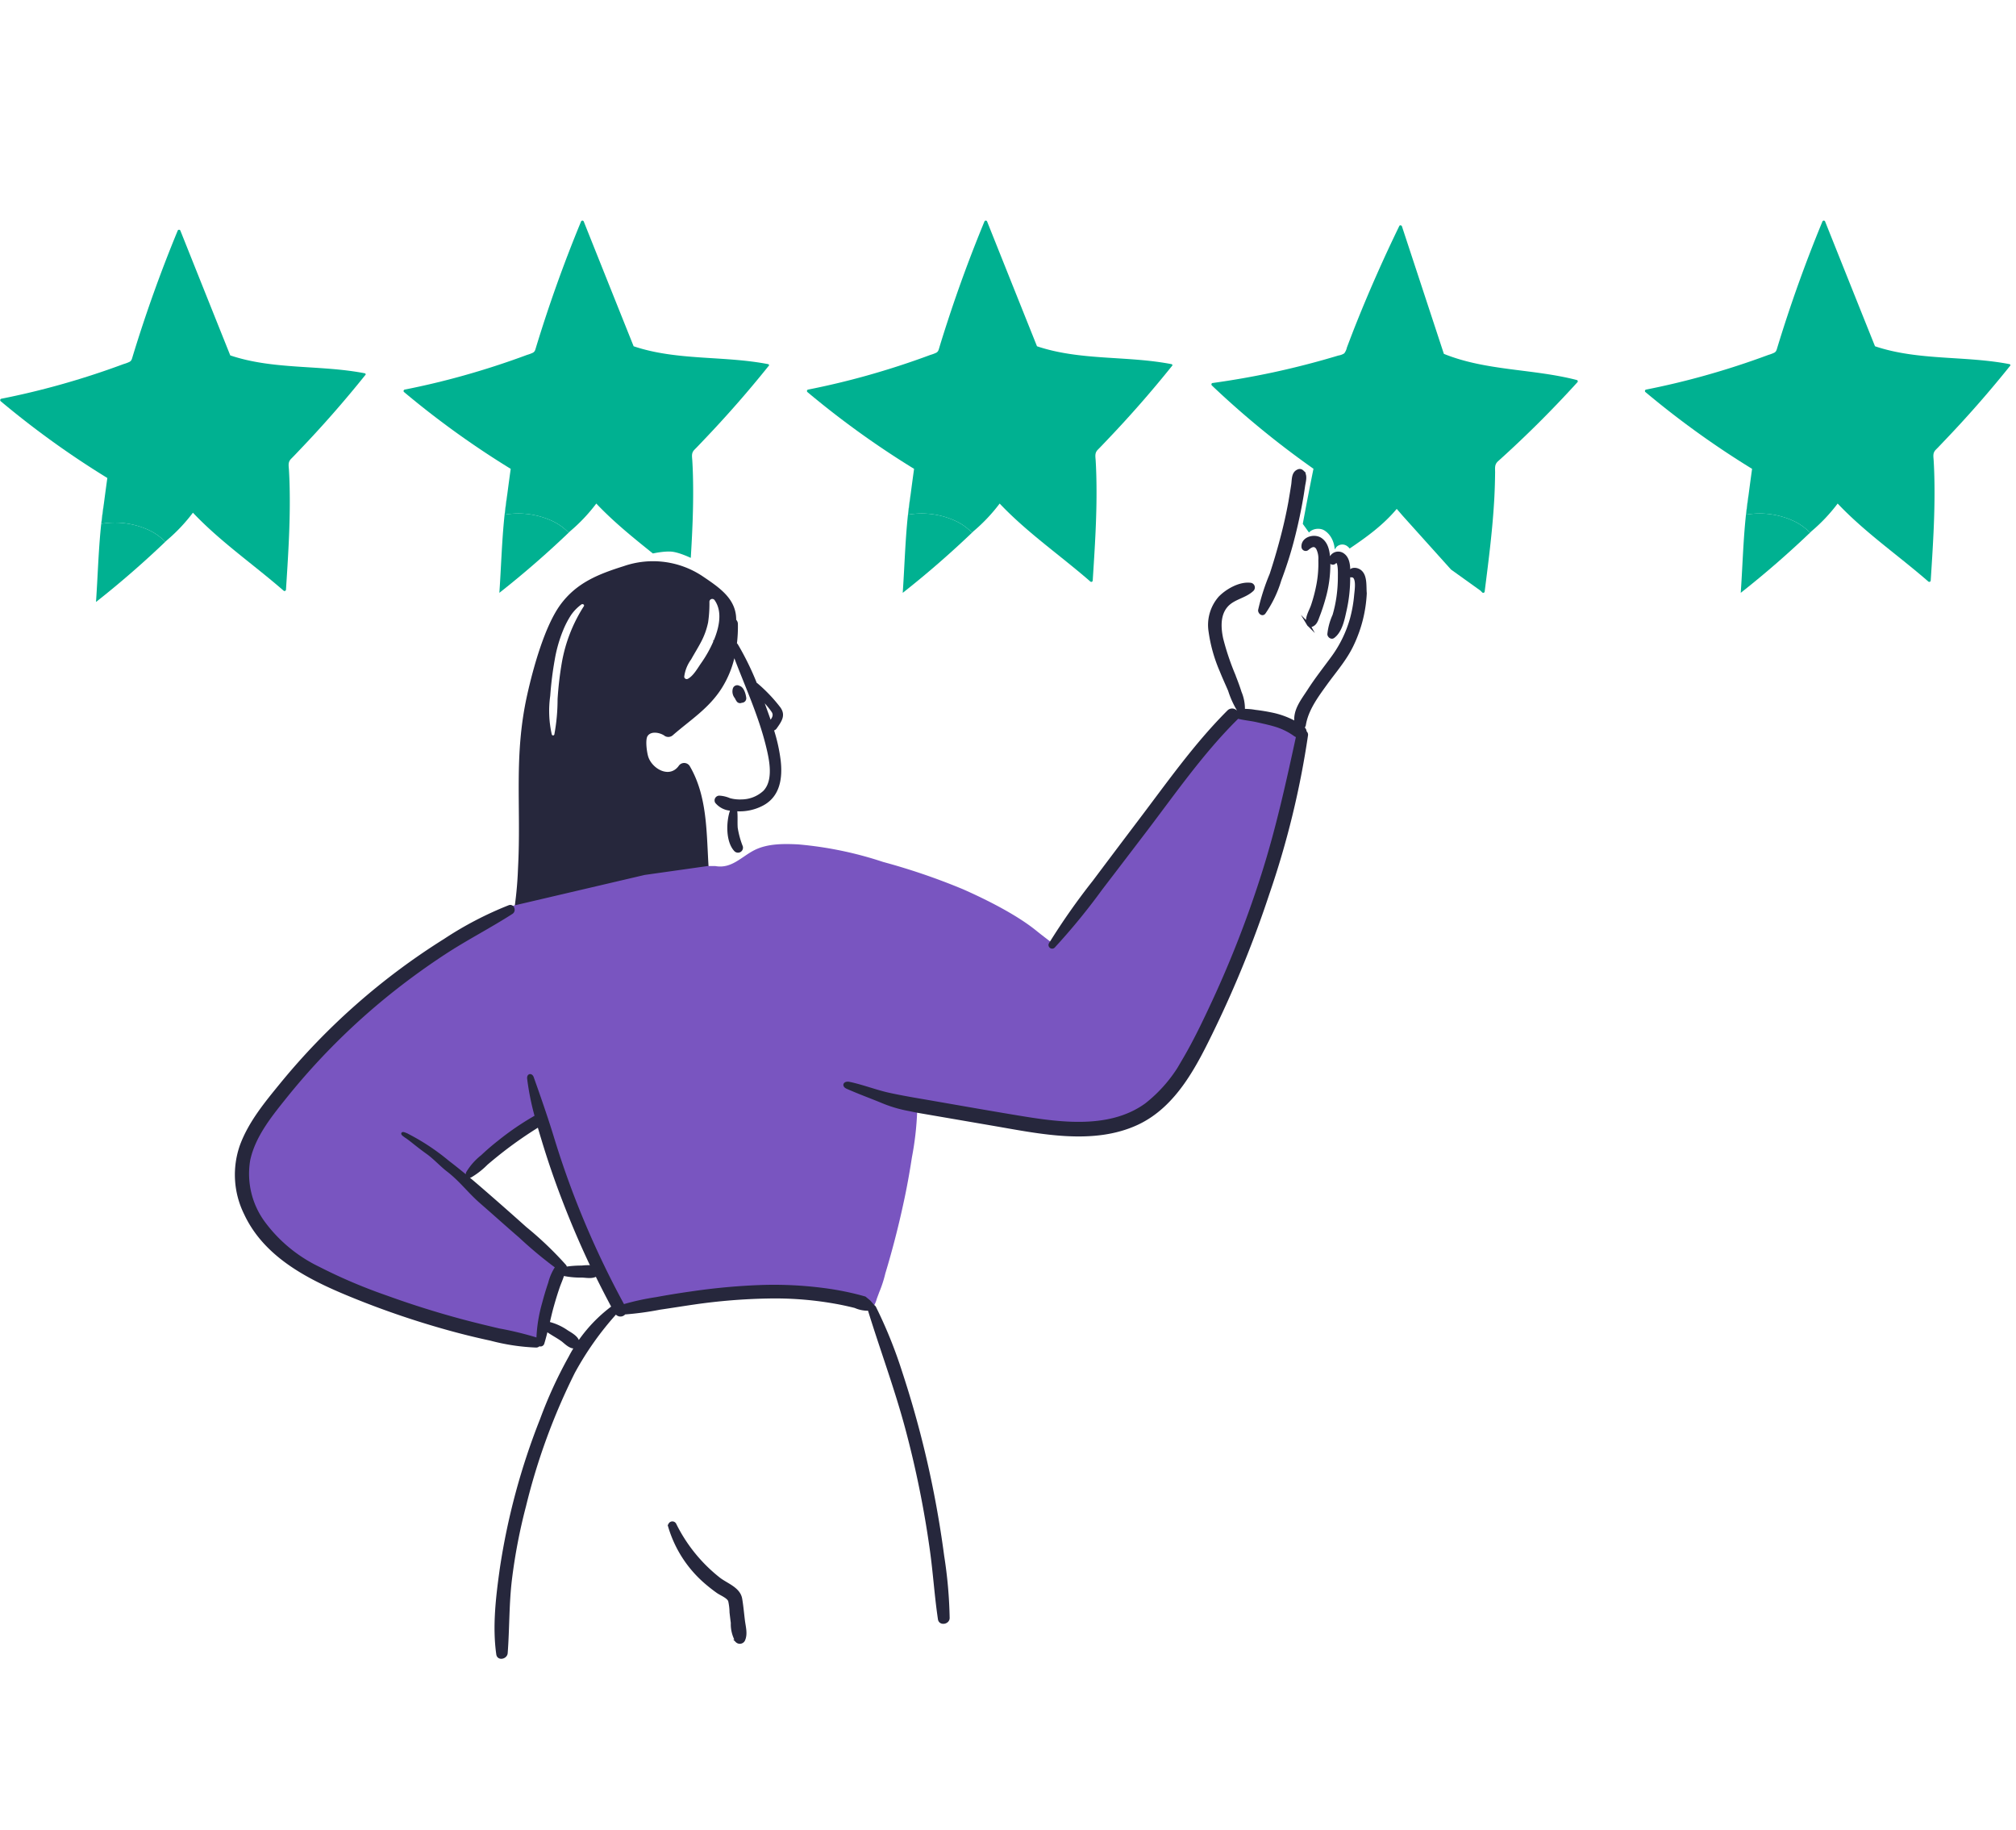 <svg width="227" height="206" fill="none" xmlns="http://www.w3.org/2000/svg"><path d="M84.028 78.571c-.055-.447-.256-1.206-.748-1.352-.011 0-.011-.01-.022-.01a.51.51 0 0 0-.738.3 1.188 1.188 0 0 0 .235 1.107c.048.114.108.222.179.324a.465.465 0 0 0 .57.19c.01 0 .01-.011.022-.011a.503.503 0 0 0 .502-.548z" fill="#26273C"/><path d="M75.394 171.832a13.274 13.274 0 0 0 3.98 6.235c.457.4.934.777 1.43 1.129.39.279 1.184.569 1.352 1.016.098.429.15.867.156 1.307.045.392.09.794.145 1.185-.03.715.145 1.425.503 2.044a.478.478 0 0 0 .76-.1c.324-.682.078-1.487-.011-2.213-.1-.804-.168-1.609-.302-2.401-.19-1.195-1.597-1.62-2.458-2.29a17.818 17.818 0 0 1-4.974-6.148.319.319 0 0 0-.58.235v.001z" fill="#26273C" stroke="#26273C" stroke-width=".336" stroke-miterlimit="10"/><path d="M162.58 39.838c4.765 1.932 10.042 1.667 14.972 2.947a.155.155 0 0 1 .102.117.156.156 0 0 1-.053.146 124.333 124.333 0 0 1-8.928 8.884c-.404.371-.325.742-.325 1.262-.009.9-.035 1.8-.079 2.7-.185 3.582-.644 7.137-1.095 10.693a.165.165 0 0 1-.028.086.164.164 0 0 1-.161.068.162.162 0 0 1-.081-.039l-.212-.212-3.311-2.372-5.448-6.06-.661-.767c-1.502 1.803-3.377 3.163-5.305 4.464a1.17 1.17 0 0 0-.245-.247.913.913 0 0 0-.935-.13.802.802 0 0 0-.363.28l-.137.197c-.051-.843-.445-1.72-1.214-2.168-.514-.281-1.301-.17-1.681.266l-.699-.975c.382-2.072.783-4.14 1.203-6.204a101.377 101.377 0 0 1-11.443-9.379c-.08-.08-.053-.256.071-.273a95.705 95.705 0 0 0 6.749-1.183 94.333 94.333 0 0 0 5.858-1.455c.522-.15 1.051-.3 1.572-.459.235-.034.461-.118.661-.247.143-.191.242-.41.292-.644.361-.954.723-1.906 1.102-2.85a166.52 166.52 0 0 1 4.8-10.836c.062-.14.256-.088.3.035l4.713 14.329a.032.032 0 0 1 .008.012c.001.005.002.01.001.014z" fill="#00B191"/><path d="M87.058 82.18a.539.539 0 0 0 .313-.2c.57-.805 1.073-1.487.369-2.37a17.326 17.326 0 0 0-2.503-2.614.223.223 0 0 0-.09-.045 31.549 31.549 0 0 0-2.133-4.357.324.324 0 0 0-.124-.123c.088-.73.126-1.466.112-2.201a.6.6 0 0 0-.19-.458c.023-2.346-1.832-3.575-3.787-4.894a9.977 9.977 0 0 0-8.749-1.106c-2.881.905-5.296 1.865-7.095 4.301-1.776 2.414-3.072 7.163-3.72 10.056-1.564 6.972-.67 12.536-1.05 19.609a41.72 41.72 0 0 1-1.688 10.361c-.212.659-.804 1.541-.368 2.178.512.68 1.092 1.305 1.732 1.866a20.782 20.782 0 0 0 3.876 2.872c6.593 3.743 14.112 1.318 20.335-3.006a.667.667 0 0 0 .302-.737c-1.833-4.548-2.257-7.307-2.77-12.179-.448-4.28.021-8.983-2.235-12.837a.654.654 0 0 0-1.118 0c-1.106 1.474-3.106.334-3.564-1.074-.156-.48-.369-1.943-.068-2.4.446-.682 1.578-.413 2.078-.023a.68.68 0 0 0 .793-.1c1.967-1.71 3.989-2.972 5.42-5.174a11.211 11.211 0 0 0 1.531-3.71c1.263 3.363 2.793 6.638 3.654 10.135.368 1.497.905 3.854-.291 5.128a3.741 3.741 0 0 1-2.502 1.006 4.31 4.31 0 0 1-1.364-.146 3.39 3.39 0 0 0-1.173-.279.453.453 0 0 0-.391.67 2.361 2.361 0 0 0 1.71.86c-.47 1.274-.537 3.565.457 4.593a.48.48 0 0 0 .794-.47 9.955 9.955 0 0 1-.58-2.122c-.045-.648.021-1.296-.057-1.945.056 0 .112.012.168.012a5.546 5.546 0 0 0 2.826-.66c1.866-1.016 2.123-3.06 1.9-4.994a18.896 18.896 0 0 0-.76-3.423zM65.807 68.303a17.168 17.168 0 0 0-2.47 6.358 37.989 37.989 0 0 0-.47 4.056c.001 1.341-.122 2.68-.368 4a.235.235 0 0 1-.447 0 12.08 12.08 0 0 1-.179-4.391c.096-1.357.264-2.707.503-4.045a15.79 15.79 0 0 1 1.017-3.508c.233-.55.513-1.078.838-1.578.32-.465.718-.872 1.174-1.205.212-.167.57.045.402.313zm14.592 3.945a13.786 13.786 0 0 1-1.352 2.413c-.411.581-.905 1.497-1.553 1.833a.365.365 0 0 1-.536-.302 4.248 4.248 0 0 1 .793-2c.369-.67.782-1.32 1.14-2.011.351-.672.607-1.39.76-2.132.11-.766.158-1.54.145-2.313a.405.405 0 0 1 .748-.201c.961 1.383.47 3.282-.145 4.713zm6.346 8.96c-.257-.737-.525-1.474-.793-2.212a2.981 2.981 0 0 0-.112-.29c.123.167.257.323.391.49.268.292.514.602.738.929.257.413.022.748-.224 1.083z" fill="#26273C" stroke="#26273C" stroke-width=".168" stroke-miterlimit="10"/><path d="M142.343 68.985a12.996 12.996 0 0 0 1.765-3.676c.514-1.372.972-2.76 1.352-4.179a57.76 57.76 0 0 0 .949-4.156 46.54 46.54 0 0 0 .37-2.223c.078-.55.343-1.296-.157-1.676a.403.403 0 0 0-.469-.056c-.581.246-.514.994-.592 1.53-.101.66-.213 1.319-.324 1.978a53.34 53.34 0 0 1-.939 4.168 69.592 69.592 0 0 1-1.173 3.966 24.001 24.001 0 0 0-1.296 4.044c-.011.246.302.548.514.28zM146.711 61.566a.308.308 0 0 0 .36.289.306.306 0 0 0 .154-.077c.369-.301.771-.58 1.118-.078.211.418.303.886.268 1.352.028.906-.039 1.812-.202 2.704-.151.818-.36 1.625-.625 2.413-.201.618-.804 1.51-.458 2.134a.271.271 0 0 0 .301.123c.492-.134.626-.603.794-1.05.257-.659.48-1.341.67-2.022.368-1.282.549-2.61.536-3.944-.022-.95-.078-2.212-1.016-2.76-.715-.39-1.955-.023-1.9.916zM150.655 67.197a14.601 14.601 0 0 1-.447 2.078 6.844 6.844 0 0 0-.581 2.123c.011.224.291.447.503.29.871-.647 1.117-2.044 1.341-3.038.258-1.163.389-2.35.391-3.542 0-.804.145-2.078-.603-2.637a.918.918 0 0 0-.936-.13.919.919 0 0 0-.551.767.305.305 0 0 0 .36.292.301.301 0 0 0 .154-.08c.603-.57.525 1.285.525 1.542.004.781-.048 1.562-.156 2.335z" fill="#26273C" stroke="#26273C" stroke-width=".336" stroke-miterlimit="10"/><path d="M63.665 142.644a.337.337 0 0 1 .006.141l-.285.656c-.137.513-.381 1.016-.549 1.519a37.75 37.75 0 0 0-.625 2.022c-.19.659-.336 1.318-.492 1.978l-.19.748a24.421 24.421 0 0 1-.403 1.51.271.271 0 0 1-.313.2.258.258 0 0 1-.122-.055.365.365 0 0 1-.324.179 23.324 23.324 0 0 1-5.106-.771 81.652 81.652 0 0 1-5.128-1.273 97.447 97.447 0 0 1-9.77-3.313c-4.95-1.977-10.368-4.469-12.737-9.586a9.85 9.85 0 0 1-.447-7.632c.965-2.607 2.797-4.807 4.528-6.93a75.688 75.688 0 0 1 18.389-16.192 39.441 39.441 0 0 1 7.24-3.774.35.35 0 0 1 .104-.024c.332-.024.48.501.175.694-2.48 1.598-5.117 2.938-7.587 4.559a79.33 79.33 0 0 0-7.094 5.229 76.41 76.41 0 0 0-10.906 11.095c-1.664 2.078-3.452 4.312-4.022 6.972a9.302 9.302 0 0 0 1.721 7.117 16.64 16.64 0 0 0 6.09 5.028 59.677 59.677 0 0 0 7.684 3.273 104.504 104.504 0 0 0 8.403 2.648c1.419.38 2.848.727 4.279 1.061 1.442.263 2.867.61 4.268 1.04a.36.36 0 0 1 .111.056 16.55 16.55 0 0 1 .648-4.101c.202-.759.425-1.52.682-2.268a5.752 5.752 0 0 1 .804-1.81 46.13 46.13 0 0 1-4.11-3.419c-1.487-1.285-2.94-2.592-4.415-3.877-1.396-1.218-2.29-2.48-3.765-3.609-.737-.57-1.508-1.419-2.268-1.955-1.273-.916-1.765-1.386-2.324-1.766-.582-.379-.651-.536-.033-.267a24.642 24.642 0 0 1 4.658 3.072 66.619 66.619 0 0 1 2.315 1.856c.65.543 1.292 1.095 1.931 1.652a370.375 370.375 0 0 1 4.47 3.944 39.018 39.018 0 0 1 4.446 4.246.34.34 0 0 1 .063.127z" fill="#7955C0"/><path d="M116.678 104.771c-2.223-1.798-5.619-3.499-8.245-4.658a72.853 72.853 0 0 0-8.995-3.073 41.716 41.716 0 0 0-9.564-1.977c-1.609-.079-3.43-.101-4.905.636-1.51.76-2.592 2.145-4.447 1.8h-.825l-7.107 1.004-15.149 3.544c.332-.024.48.501.175.694-2.48 1.598-5.117 2.938-7.587 4.559a79.33 79.33 0 0 0-7.094 5.229 76.41 76.41 0 0 0-10.906 11.095c-1.664 2.078-3.452 4.312-4.022 6.972a9.302 9.302 0 0 0 1.721 7.117 16.64 16.64 0 0 0 6.09 5.028 59.677 59.677 0 0 0 7.684 3.273 104.504 104.504 0 0 0 8.403 2.648c1.419.38 2.848.727 4.279 1.061 1.442.263 2.867.61 4.268 1.04a.36.36 0 0 1 .111.056 16.55 16.55 0 0 1 .648-4.101c.202-.759.425-1.52.682-2.268a5.752 5.752 0 0 1 .804-1.81 46.13 46.13 0 0 1-4.11-3.419c-1.487-1.285-2.94-2.592-4.415-3.877-1.396-1.218-2.29-2.48-3.765-3.609-.737-.57-1.508-1.419-2.268-1.955-1.273-.916-1.765-1.386-2.324-1.766-.582-.379-.651-.536-.033-.267a24.642 24.642 0 0 1 4.658 3.072 66.619 66.619 0 0 1 2.315 1.856l.255-.287a8.807 8.807 0 0 0 1.765-1.386 54.45 54.45 0 0 1 1.966-1.598 47.16 47.16 0 0 1 3.922-2.704c.146.503.29 1.006.447 1.51a95.512 95.512 0 0 0 2.302 6.738c.994 2.603 2.09 5.161 3.285 7.675l.467.884a113.83 113.83 0 0 0 1.888 3.676l.313.548c.012.012.02.028.023.045a.546.546 0 0 0 .916.044 34.167 34.167 0 0 0 3.966-.536c1.307-.19 2.615-.402 3.922-.593 2.751-.396 5.524-.62 8.302-.67a38.762 38.762 0 0 1 7.945.659c.625.123 1.24.258 1.852.412a3.51 3.51 0 0 0 1.578.301l.488-.313c.16-.256.28-.535.357-.826.09-.257.19-.503.28-.76.289-.687.52-1.397.692-2.123a99.936 99.936 0 0 0 2.034-7.866c.38-1.72.693-3.463.96-5.206.331-1.714.529-3.451.593-5.195l8.771 1.509c5.117.883 11.072 2.168 16.011-.137 4.301-2.011 6.58-6.603 8.547-10.659a124.633 124.633 0 0 0 6.167-15.217 99.043 99.043 0 0 0 4.346-17.832.344.344 0 0 0-.156-.344.552.552 0 0 0-.167-.411c-.045-.045-.09-.079-.134-.123l-.728-.48a9.273 9.273 0 0 0-2.76-1.029 21.026 21.026 0 0 0-1.852-.301 6.683 6.683 0 0 0-1.408-.101l-.324.055a2.272 2.272 0 0 0-.391.134.562.562 0 0 0-.415-.233.57.57 0 0 0-.446.164c-3.773 3.766-6.861 8.19-10.078 12.424a2260.804 2260.804 0 0 0-5.083 6.75 75.745 75.745 0 0 0-4.798 6.814l-.051-.039c-.507-.384-1.049-.794-1.646-1.277z" fill="#7955C0"/><path d="M151.929 64.473c.235-.55.961-.437 1.318-.069.548.559.414 1.665.483 2.391a15.076 15.076 0 0 1-1.419 5.698c-.771 1.676-1.978 3.028-3.05 4.515-1.006 1.396-2.112 2.882-2.391 4.614a.357.357 0 0 1-.212.268c.044.045.089.078.134.123a.552.552 0 0 1 .167.412.343.343 0 0 1 .156.343 99.038 99.038 0 0 1-4.346 17.832 124.568 124.568 0 0 1-6.167 15.217c-1.967 4.057-4.246 8.648-8.547 10.659-4.939 2.305-10.894 1.02-16.011.137l-8.771-1.509-.918-.188a14.71 14.71 0 0 1-3.073-.917c-1.384-.569-2.424-.938-3.854-1.563-.503-.213-.324-.582.213-.47 1.485.313 2.916.883 4.413 1.218 1.387.304 2.798.544 4.198.783l.124.021c3.151.548 6.313 1.106 9.463 1.632l.19.032c4.859.809 10.761 1.793 15.028-1.295a16.25 16.25 0 0 0 4.269-5.073c1.239-2.111 2.299-4.335 3.329-6.558a121.002 121.002 0 0 0 5.712-14.806c1.542-4.949 2.645-9.977 3.743-15.038a1.27 1.27 0 0 1-.343-.18 7.413 7.413 0 0 0-1.944-.983c-.715-.234-1.464-.39-2.201-.558-.76-.179-1.564-.235-2.313-.436a.52.52 0 0 1-.137.201c-3.81 3.789-6.904 8.235-10.145 12.503a2640.254 2640.254 0 0 1-5.05 6.614 72.878 72.878 0 0 1-5.341 6.525.24.24 0 0 1-.312.015.24.24 0 0 1-.067-.305 75.537 75.537 0 0 1 4.916-7.006c1.691-2.253 3.385-4.503 5.083-6.748 3.217-4.235 6.305-8.66 10.078-12.425a.565.565 0 0 1 .679-.093c.072.04.134.096.182.162.126-.056.257-.101.391-.134a.306.306 0 0 1-.137-.1 10.259 10.259 0 0 1-1.006-2.224c-.312-.726-.648-1.452-.938-2.179a16.992 16.992 0 0 1-1.252-4.436 4.663 4.663 0 0 1 1.098-3.81c.804-.828 2.235-1.643 3.419-1.51a.365.365 0 0 1 .257.618c-.86.827-2.179.905-2.972 1.866-.835 1.006-.749 2.447-.492 3.653.346 1.36.79 2.694 1.33 3.989.257.67.525 1.341.737 2.034a4.79 4.79 0 0 1 .381 1.843.351.351 0 0 1-.101.201c.471-.016.943.018 1.408.101.623.078 1.235.168 1.852.301a9.273 9.273 0 0 1 2.76 1.03c-.225-1.408.703-2.526 1.441-3.665.815-1.274 1.744-2.447 2.636-3.665a13.593 13.593 0 0 0 2.168-4.424c.234-.867.391-1.754.469-2.648.046-.525.347-2.257-.503-2.179-.201.022-.28-.212-.212-.357zM96.549 145.898c.274.068.544.146.823.224l.508.418.477.541a.326.326 0 0 1 .123.122 51.811 51.811 0 0 1 2.95 7.308 113.32 113.32 0 0 1 3.576 13.698 114.23 114.23 0 0 1 1.139 6.96c.367 2.311.574 4.645.618 6.984 0 .545-.894.704-.983.134-.392-2.603-.548-5.229-.916-7.832a113.178 113.178 0 0 0-2.794-13.754c-1.207-4.48-2.827-8.827-4.19-13.251a.104.104 0 0 1-.01-.056 3.511 3.511 0 0 1-1.579-.302 35.249 35.249 0 0 0-1.852-.411 38.693 38.693 0 0 0-7.945-.66c-2.778.05-5.551.274-8.302.671-1.307.19-2.615.402-3.922.592-1.31.256-2.635.435-3.966.536a.54.54 0 0 1-.728.149.538.538 0 0 1-.188-.193.082.082 0 0 0-.023-.045.157.157 0 0 1-.033.045 34.777 34.777 0 0 0-4.76 6.715 71.412 71.412 0 0 0-5.508 15.049 62.845 62.845 0 0 0-1.587 8.268c-.334 2.772-.268 5.531-.48 8.302-.045.503-.871.693-.95.123-.447-3.137-.044-6.469.392-9.586a76.198 76.198 0 0 1 4.525-16.816 49.498 49.498 0 0 1 3.206-6.994 16.625 16.625 0 0 1 4.738-5.598.469.469 0 0 1 .144-.055 114.928 114.928 0 0 1-1.888-3.677c-.424.325-1.106.179-1.62.157a9.335 9.335 0 0 1-2.09-.19l-.068-.033c-.137.514-.381 1.017-.549 1.519a37.785 37.785 0 0 0-.625 2.023c-.19.658-.336 1.318-.492 1.977a6.19 6.19 0 0 1 2.112.95c.402.257 1.508.826 1.161 1.463-.39.716-1.277-.201-1.62-.469-.592-.436-1.262-.76-1.843-1.195a24.581 24.581 0 0 1-.403 1.509.275.275 0 0 1-.435.145.367.367 0 0 1-.324.18 23.386 23.386 0 0 1-5.106-.772 81.652 81.652 0 0 1-5.128-1.273 97.447 97.447 0 0 1-9.77-3.313c-4.95-1.977-10.368-4.468-12.737-9.586a9.85 9.85 0 0 1-.447-7.631c.965-2.608 2.797-4.808 4.528-6.93a75.67 75.67 0 0 1 18.389-16.193 39.441 39.441 0 0 1 7.24-3.774c.402-.156.614.458.279.671-2.48 1.597-5.117 2.938-7.587 4.558a79.526 79.526 0 0 0-7.094 5.229 76.41 76.41 0 0 0-10.906 11.095c-1.664 2.078-3.452 4.312-4.022 6.972a9.302 9.302 0 0 0 1.721 7.117 16.64 16.64 0 0 0 6.09 5.028 59.677 59.677 0 0 0 7.684 3.273 104.103 104.103 0 0 0 8.403 2.648c1.419.38 2.848.727 4.279 1.062a37.22 37.22 0 0 1 4.268 1.039.36.36 0 0 1 .111.056c.043-1.389.261-2.766.648-4.101a33.61 33.61 0 0 1 .682-2.268 5.752 5.752 0 0 1 .804-1.81 46.13 46.13 0 0 1-4.11-3.419c-1.487-1.284-2.94-2.592-4.415-3.877-1.396-1.217-2.29-2.48-3.765-3.609-.737-.57-1.508-1.419-2.268-1.955-1.273-.916-1.765-1.385-2.324-1.766-.582-.379-.651-.535-.033-.267a24.69 24.69 0 0 1 4.658 3.072c1.465 1.117 2.86 2.302 4.246 3.509a370.297 370.297 0 0 1 4.47 3.943 39.106 39.106 0 0 1 4.446 4.246.347.347 0 0 1 .069.268 11.35 11.35 0 0 1 1.832-.137 5.954 5.954 0 0 1 1.194-.024 105.628 105.628 0 0 1-3.285-7.676 95.512 95.512 0 0 1-2.302-6.738c-.156-.504-.301-1.007-.447-1.509a46.92 46.92 0 0 0-3.922 2.704 53.374 53.374 0 0 0-1.966 1.597 8.772 8.772 0 0 1-1.765 1.386.267.267 0 0 1-.313-.044.266.266 0 0 1-.045-.314 6.86 6.86 0 0 1 1.642-1.852 26.544 26.544 0 0 1 1.911-1.642 31.082 31.082 0 0 1 4.179-2.838c-.391-1.4-.679-2.826-.86-4.268-.047-.413.288-.447.411-.112.779 2.19 1.583 4.491 2.264 6.715.667 2.19 1.408 4.358 2.224 6.502a102.5 102.5 0 0 0 5.754 12.481 27.981 27.981 0 0 1 3.72-.816 91.939 91.939 0 0 1 3.912-.636 71.689 71.689 0 0 1 7.586-.716 43.192 43.192 0 0 1 7.41.336c1.261.164 2.511.403 3.744.714z" fill="#26273C"/><path d="M60.384 125.698c-.391-1.4-.679-2.826-.86-4.268-.047-.413.288-.447.411-.112.779 2.19 1.583 4.491 2.264 6.715.667 2.19 1.408 4.358 2.224 6.502a102.5 102.5 0 0 0 5.754 12.481 27.981 27.981 0 0 1 3.72-.816 91.939 91.939 0 0 1 3.912-.636 71.689 71.689 0 0 1 7.586-.716 43.192 43.192 0 0 1 7.41.336c1.261.164 2.511.403 3.744.714.274.068.544.146.823.224l.508.418.477.541a.326.326 0 0 1 .123.122 51.811 51.811 0 0 1 2.95 7.308 113.32 113.32 0 0 1 3.576 13.698 114.23 114.23 0 0 1 1.139 6.96c.367 2.311.574 4.645.618 6.984 0 .545-.894.704-.983.134-.392-2.603-.548-5.229-.916-7.832a113.178 113.178 0 0 0-2.794-13.754c-1.207-4.48-2.827-8.827-4.19-13.251a.104.104 0 0 1-.01-.056 3.511 3.511 0 0 1-1.579-.302 35.249 35.249 0 0 0-1.852-.411 38.693 38.693 0 0 0-7.945-.66c-2.778.05-5.551.274-8.302.671-1.307.19-2.615.402-3.922.592-1.31.256-2.635.435-3.966.536a.54.54 0 0 1-.728.149.538.538 0 0 1-.188-.193.082.082 0 0 0-.023-.045.157.157 0 0 1-.033.045 34.777 34.777 0 0 0-4.76 6.715 71.412 71.412 0 0 0-5.508 15.049 62.845 62.845 0 0 0-1.587 8.268c-.334 2.772-.268 5.531-.48 8.302-.045.503-.871.693-.95.123-.447-3.137-.044-6.469.392-9.586a76.198 76.198 0 0 1 4.525-16.816 49.498 49.498 0 0 1 3.206-6.994 16.625 16.625 0 0 1 4.738-5.598.469.469 0 0 1 .144-.055 114.928 114.928 0 0 1-1.888-3.677c-.424.325-1.106.179-1.62.157a9.335 9.335 0 0 1-2.09-.19l-.068-.033c-.137.514-.381 1.017-.549 1.519a37.785 37.785 0 0 0-.625 2.023c-.19.658-.336 1.318-.492 1.977a6.19 6.19 0 0 1 2.112.95c.402.257 1.508.826 1.161 1.463-.39.716-1.277-.201-1.62-.469-.592-.436-1.262-.76-1.843-1.195a24.581 24.581 0 0 1-.403 1.509.275.275 0 0 1-.435.145.367.367 0 0 1-.324.18 23.386 23.386 0 0 1-5.106-.772 81.652 81.652 0 0 1-5.128-1.273 97.447 97.447 0 0 1-9.77-3.313c-4.95-1.977-10.368-4.468-12.737-9.586a9.85 9.85 0 0 1-.447-7.631c.965-2.608 2.797-4.808 4.528-6.93a75.67 75.67 0 0 1 18.389-16.193 39.441 39.441 0 0 1 7.24-3.774c.402-.156.614.458.279.671-2.48 1.597-5.117 2.938-7.587 4.558a79.526 79.526 0 0 0-7.094 5.229 76.41 76.41 0 0 0-10.906 11.095c-1.664 2.078-3.452 4.312-4.022 6.972a9.302 9.302 0 0 0 1.721 7.117 16.64 16.64 0 0 0 6.09 5.028 59.677 59.677 0 0 0 7.684 3.273 104.103 104.103 0 0 0 8.403 2.648c1.419.38 2.848.727 4.279 1.062a37.22 37.22 0 0 1 4.268 1.039.36.36 0 0 1 .111.056c.043-1.389.261-2.766.648-4.101a33.61 33.61 0 0 1 .682-2.268 5.752 5.752 0 0 1 .804-1.81 46.13 46.13 0 0 1-4.11-3.419c-1.487-1.284-2.94-2.592-4.415-3.877-1.396-1.217-2.29-2.48-3.765-3.609-.737-.57-1.508-1.419-2.268-1.955-1.273-.916-1.765-1.385-2.324-1.766-.582-.379-.651-.535-.033-.267a24.69 24.69 0 0 1 4.658 3.072c1.465 1.117 2.86 2.302 4.246 3.509a370.297 370.297 0 0 1 4.47 3.943 39.106 39.106 0 0 1 4.446 4.246.347.347 0 0 1 .069.268 11.35 11.35 0 0 1 1.832-.137 5.954 5.954 0 0 1 1.194-.024 105.672 105.672 0 0 1-3.285-7.676 95.512 95.512 0 0 1-2.302-6.738c-.156-.504-.301-1.007-.447-1.509m-.28-1.003a31.082 31.082 0 0 0-4.178 2.838 26.544 26.544 0 0 0-1.91 1.642 6.86 6.86 0 0 0-1.643 1.852.263.263 0 0 0 .358.358 8.772 8.772 0 0 0 1.765-1.386 53.374 53.374 0 0 1 1.966-1.597 46.92 46.92 0 0 1 3.922-2.704m-.28-1.003.28 1.003m92.584-62.297c-.357-.368-1.083-.48-1.318.069-.068.145.011.38.212.357.85-.078.549 1.654.503 2.179a15.253 15.253 0 0 1-.469 2.648 13.593 13.593 0 0 1-2.168 4.424c-.892 1.218-1.821 2.391-2.636 3.665-.738 1.14-1.666 2.257-1.441 3.665a9.273 9.273 0 0 0-2.76-1.03 21.026 21.026 0 0 0-1.852-.3 6.683 6.683 0 0 0-1.408-.102.351.351 0 0 0 .101-.2 4.79 4.79 0 0 0-.381-1.844c-.212-.693-.48-1.364-.737-2.034a28.856 28.856 0 0 1-1.33-3.989c-.257-1.207-.343-2.647.492-3.653.793-.96 2.112-1.04 2.972-1.866a.366.366 0 0 0-.257-.618c-1.184-.133-2.615.682-3.419 1.51a4.663 4.663 0 0 0-1.098 3.81c.214 1.529.635 3.021 1.252 4.436.29.727.626 1.453.938 2.178.246.78.583 1.526 1.006 2.224.035.046.083.081.137.101a2.272 2.272 0 0 0-.391.134.562.562 0 0 0-.415-.232.57.57 0 0 0-.446.163c-3.773 3.766-6.861 8.19-10.078 12.425a2260.804 2260.804 0 0 0-5.083 6.748 75.537 75.537 0 0 0-4.916 7.006.24.24 0 0 0 .067.305.24.24 0 0 0 .312-.015 72.878 72.878 0 0 0 5.341-6.525c1.687-2.201 3.374-4.413 5.05-6.614 3.241-4.268 6.335-8.714 10.145-12.503a.52.52 0 0 0 .137-.201c.749.201 1.553.257 2.313.436.737.168 1.486.324 2.201.558.693.23 1.348.562 1.944.984.105.076.22.137.343.178-1.098 5.062-2.201 10.09-3.743 15.04-1.578 5.054-3.487 10-5.712 14.805-1.03 2.223-2.09 4.447-3.329 6.558a16.25 16.25 0 0 1-4.269 5.073c-4.322 3.128-10.323 2.078-15.218 1.263-3.15-.526-6.312-1.084-9.463-1.632-1.441-.245-2.894-.491-4.322-.804-1.497-.335-2.928-.905-4.413-1.218-.537-.112-.716.257-.213.47 1.43.625 2.47.994 3.855 1.563a14.71 14.71 0 0 0 3.072.917l.918.188 8.771 1.509c5.117.883 11.072 2.168 16.011-.137 4.301-2.011 6.58-6.602 8.547-10.659a124.568 124.568 0 0 0 6.167-15.217 99.038 99.038 0 0 0 4.346-17.832.343.343 0 0 0-.156-.343.552.552 0 0 0-.167-.412c-.045-.045-.09-.078-.134-.123a.355.355 0 0 0 .212-.268c.279-1.732 1.385-3.218 2.391-4.614 1.072-1.487 2.279-2.839 3.05-4.514a15.076 15.076 0 0 0 1.419-5.699c-.069-.726.065-1.832-.483-2.39z" stroke="#26273C" stroke-width=".336" stroke-miterlimit="10"/><path d="M131.907 40.995c-5.002-.97-10.261-.37-15.14-2.011 0-.009 0-.009-.009-.018-1.87-4.667-3.737-9.338-5.602-14.01a.168.168 0 0 0-.059-.087.165.165 0 0 0-.258.086 156.053 156.053 0 0 0-4.156 11.27c-.318.97-.626 1.941-.918 2.911-.079.256-.108.441-.344.574-.213.1-.434.183-.662.247a90.543 90.543 0 0 1-7.198 2.339 87.255 87.255 0 0 1-6.583 1.567.163.163 0 0 0-.07.27 100.612 100.612 0 0 0 12.016 8.65 365.92 365.92 0 0 0-.677 5.16 9.101 9.101 0 0 1 5.426.742 6.316 6.316 0 0 1 1.764 1.27l.216-.18a19.207 19.207 0 0 0 2.908-3.084c3.097 3.273 6.827 5.832 10.208 8.777a.161.161 0 0 0 .242-.029.157.157 0 0 0 .029-.086c.229-3.573.467-7.155.423-10.746-.009-.9-.035-1.8-.088-2.7-.027-.511-.141-.891.238-1.279.309-.309.609-.626.909-.944a127.75 127.75 0 0 0 7.446-8.486c.071-.035.063-.176-.061-.203z" fill="#00B191"/><path d="M102.247 57.944c.095-.765.192-1.53.292-2.294-.585 3.644-.636 7.415-.892 11.093a108.398 108.398 0 0 0 8.006-6.968l-.216.18a6.316 6.316 0 0 0-1.764-1.27 9.101 9.101 0 0 0-5.426-.742zM41.07 42.024c-5.003-.97-10.262-.37-15.14-2.012 0-.009 0-.009-.01-.018-1.87-4.667-3.737-9.337-5.602-14.01a.165.165 0 0 0-.317 0 156.573 156.573 0 0 0-5.074 14.18c-.079.256-.108.442-.344.574a4.19 4.19 0 0 1-.661.247 90.629 90.629 0 0 1-7.199 2.338A87.26 87.26 0 0 1 .14 44.892a.162.162 0 0 0-.07.27 100.577 100.577 0 0 0 12.016 8.65c-.238 1.72-.464 3.44-.677 5.16a9.103 9.103 0 0 1 5.426.742 6.32 6.32 0 0 1 1.764 1.27c.073-.059.145-.12.216-.18a19.195 19.195 0 0 0 2.908-3.084c3.097 3.274 6.827 5.832 10.208 8.777a.163.163 0 0 0 .271-.114c.23-3.574.468-7.156.423-10.747-.008-.9-.035-1.8-.088-2.7-.027-.51-.141-.89.238-1.279.31-.308.61-.626.909-.943a127.643 127.643 0 0 0 7.446-8.487c.071-.035.063-.176-.06-.202z" fill="#00B191"/><path d="M11.41 58.972c.094-.765.191-1.53.29-2.294-.584 3.644-.635 7.415-.89 11.094a108.329 108.329 0 0 0 8.005-6.969c-.072.06-.143.121-.216.18a6.32 6.32 0 0 0-1.764-1.27 9.103 9.103 0 0 0-5.426-.741zM226.265 40.995c-5.002-.97-10.26-.37-15.139-2.011 0-.01 0-.01-.009-.018a9639.753 9639.753 0 0 1-5.603-14.01.163.163 0 0 0-.158-.12.168.168 0 0 0-.1.033.169.169 0 0 0-.059.086 157.043 157.043 0 0 0-5.074 14.181c-.079.256-.108.441-.344.574-.213.1-.434.183-.661.247a90.516 90.516 0 0 1-7.199 2.338 87.258 87.258 0 0 1-6.583 1.568.167.167 0 0 0-.072.042.18.18 0 0 0-.041.073.168.168 0 0 0 .001.083.159.159 0 0 0 .042.072 100.49 100.49 0 0 0 12.017 8.65c-.239 1.72-.464 3.44-.677 5.16a9.103 9.103 0 0 1 5.426.742 6.316 6.316 0 0 1 1.764 1.27l.215-.18a19.167 19.167 0 0 0 2.908-3.084c3.097 3.273 6.827 5.832 10.208 8.777a.165.165 0 0 0 .172.029.163.163 0 0 0 .071-.058.165.165 0 0 0 .028-.086c.23-3.573.468-7.155.423-10.746-.008-.9-.035-1.8-.088-2.7-.026-.511-.141-.891.239-1.279.308-.309.609-.626.908-.944a127.666 127.666 0 0 0 7.447-8.486c.071-.035.062-.176-.062-.203z" fill="#00B191"/><path d="M196.606 57.944c.094-.765.191-1.53.291-2.294-.584 3.644-.636 7.415-.891 11.093a108.38 108.38 0 0 0 8.005-6.968l-.215.18a6.316 6.316 0 0 0-1.764-1.27 9.103 9.103 0 0 0-5.426-.742zM56.828 57.944c.095-.765.192-1.53.292-2.294-.585 3.644-.636 7.415-.892 11.093a108.35 108.35 0 0 0 8.006-6.968l-.215.18a6.32 6.32 0 0 0-1.765-1.27 9.102 9.102 0 0 0-5.426-.742z" fill="#00B191"/><path d="M86.488 40.995c-5.002-.97-10.26-.37-15.14-2.011 0-.009 0-.009-.009-.018-1.87-4.667-3.737-9.338-5.602-14.01a.166.166 0 0 0-.258-.087.165.165 0 0 0-.06.086 156.526 156.526 0 0 0-5.073 14.181c-.079.256-.108.441-.344.574-.213.1-.434.183-.662.247a90.638 90.638 0 0 1-7.199 2.339 87.255 87.255 0 0 1-6.582 1.567.163.163 0 0 0-.07.27 100.6 100.6 0 0 0 12.016 8.65 366.961 366.961 0 0 0-.677 5.16 9.102 9.102 0 0 1 5.426.742 6.32 6.32 0 0 1 1.765 1.27l.215-.18a19.2 19.2 0 0 0 2.908-3.084c1.954 2.066 4.16 3.846 6.372 5.62 0 0 1.319-.294 2.16-.2.862.097 2.108.698 2.108.698.165-2.729.296-5.463.262-8.202-.009-.9-.035-1.8-.088-2.7-.027-.511-.141-.891.238-1.279.309-.309.61-.626.909-.944a127.643 127.643 0 0 0 7.446-8.486c.071-.035.063-.176-.06-.203z" fill="#00B191"/></svg>